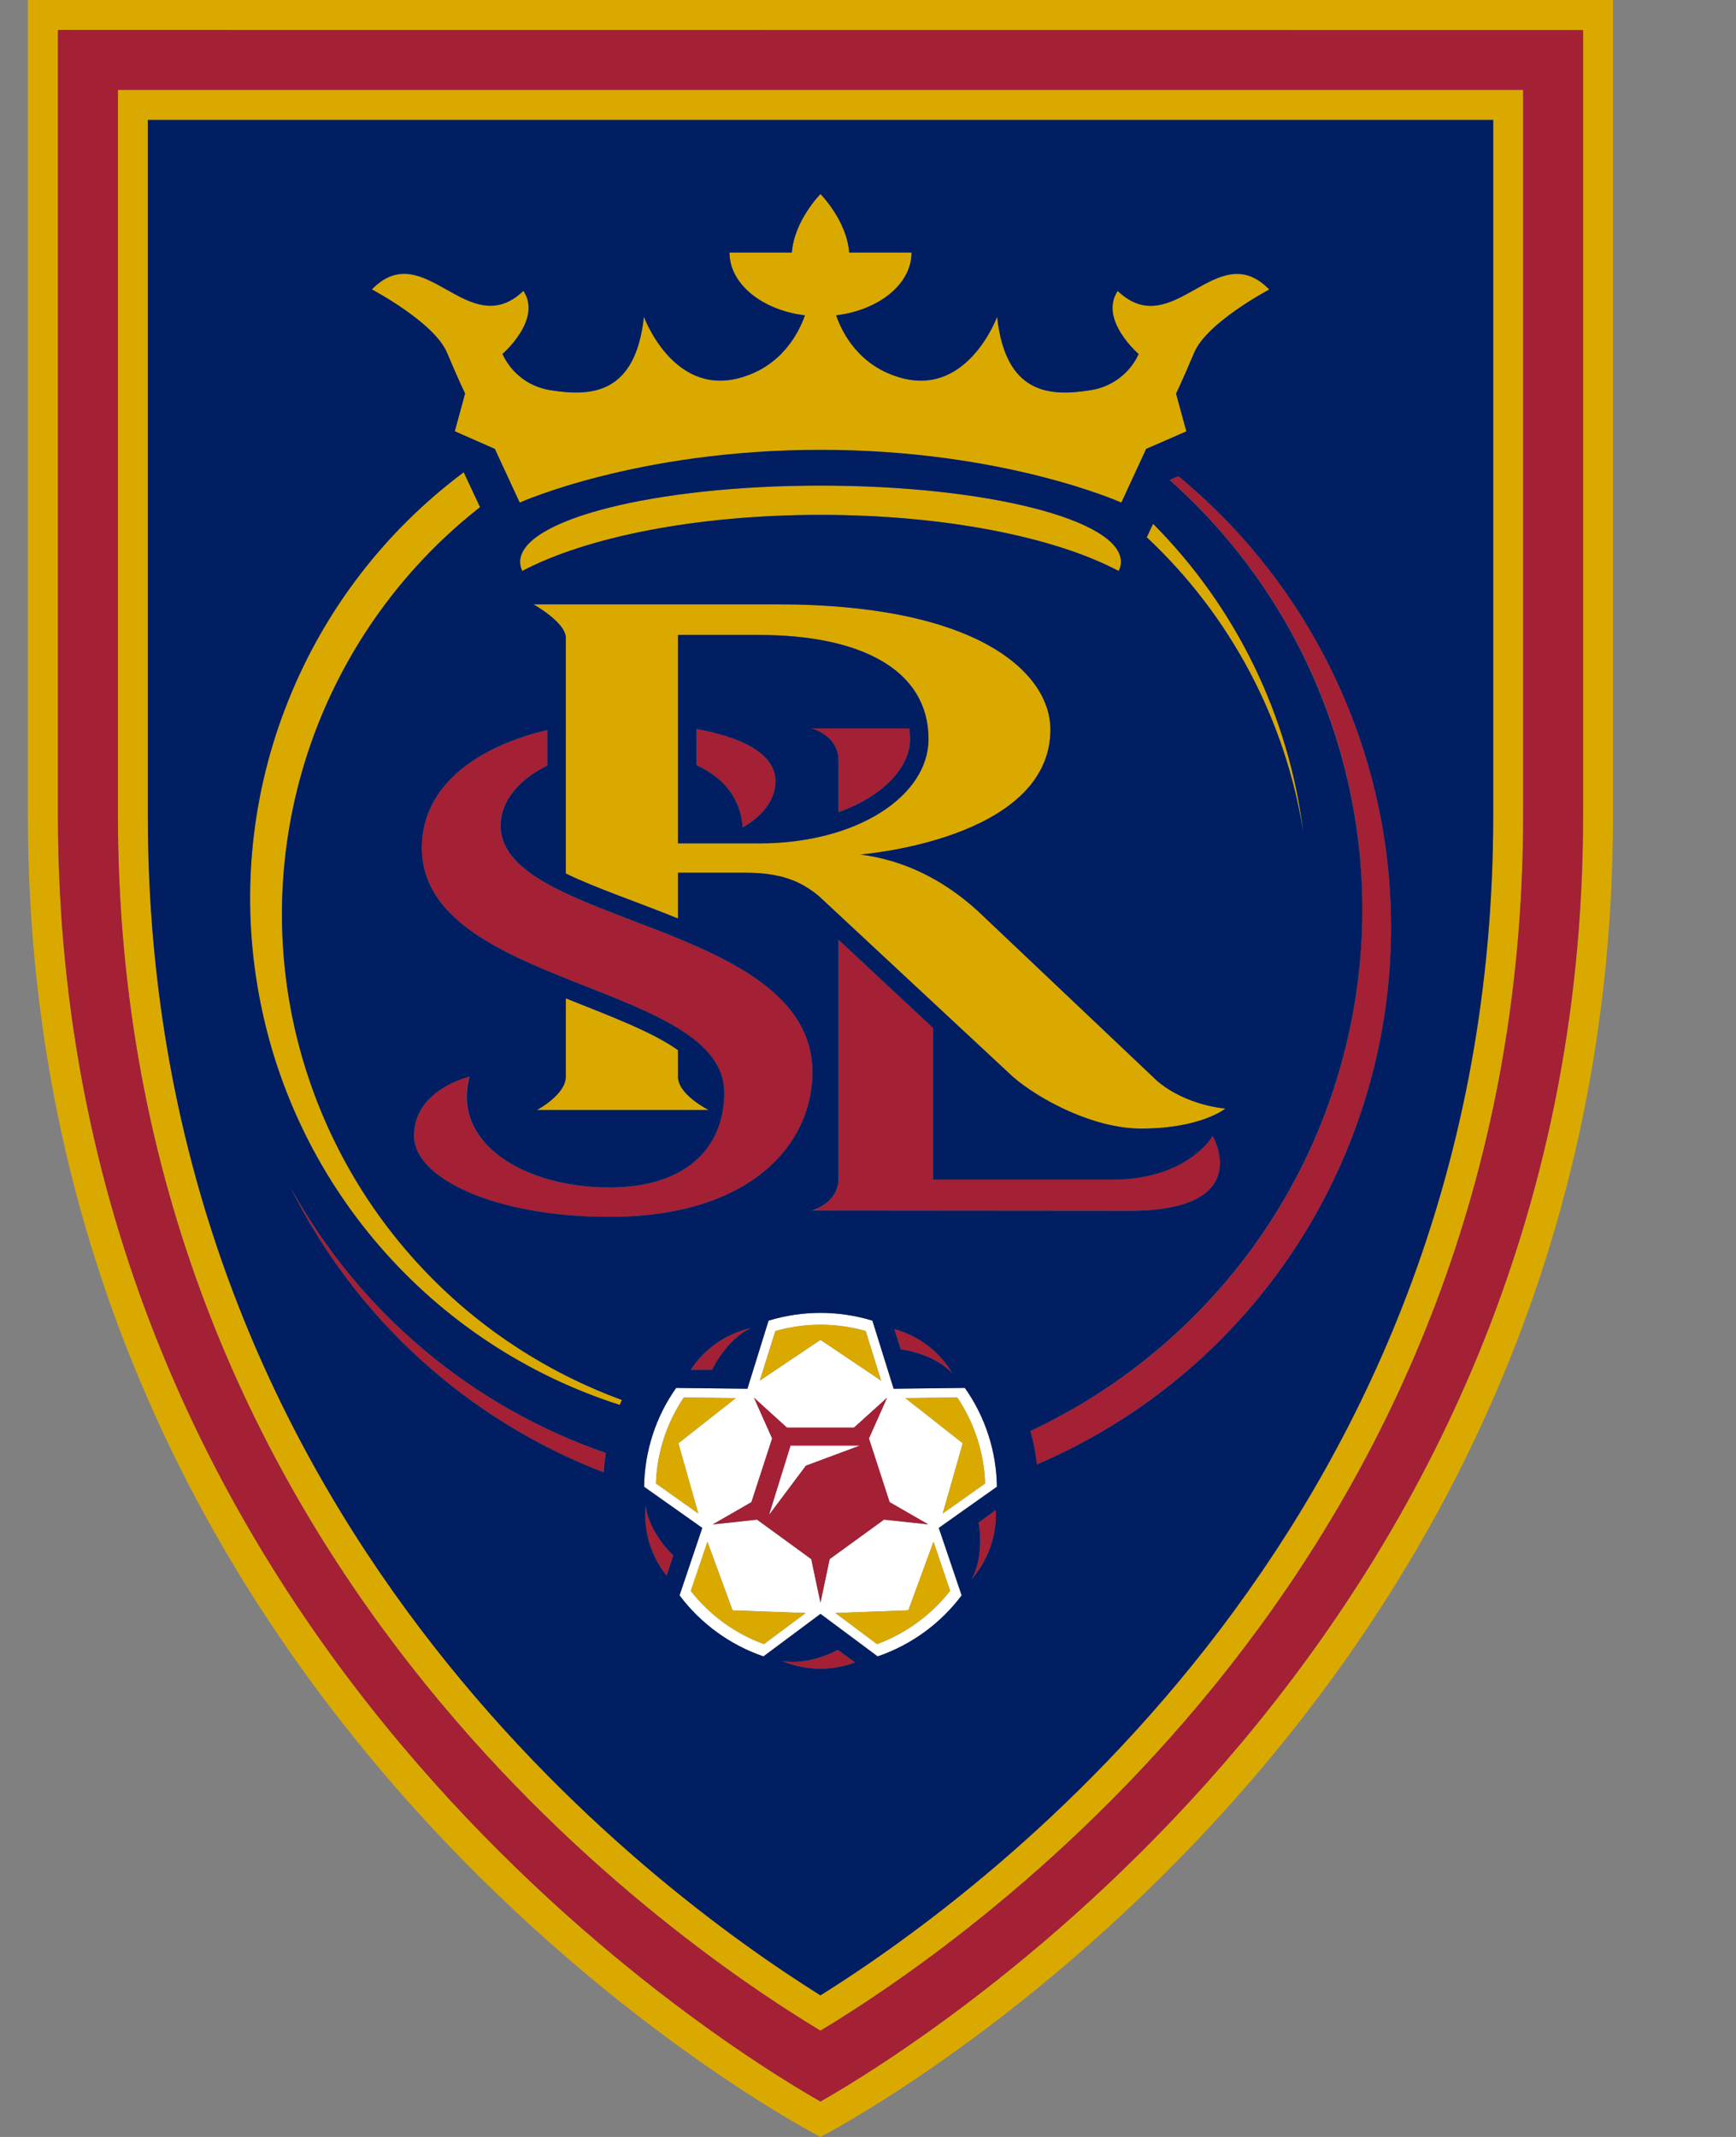 <svg width="13" height="16" viewBox="0 0 13 16" fill="none" xmlns="http://www.w3.org/2000/svg">
<rect x="0" y="0" width="13" height="16" fill="#808080" stroke="none"/>
<g clip-path="url(#clip0_795_1957)">
<path d="M7.466 11.131C7.462 10.866 7.378 10.608 7.226 10.391L6.692 10.398L6.533 9.888C6.28 9.81 6.009 9.81 5.756 9.888L5.597 10.398L5.064 10.392C4.911 10.608 4.827 10.866 4.824 11.132L5.259 11.44L5.088 11.945C5.247 12.157 5.466 12.316 5.717 12.402L6.145 12.083L6.573 12.402C6.824 12.316 7.043 12.157 7.202 11.945L7.03 11.44L7.466 11.131ZM7.168 10.463C7.297 10.654 7.369 10.877 7.377 11.107L7.06 11.332L7.21 10.806L6.78 10.468L7.168 10.463ZM5.806 9.966C6.027 9.903 6.262 9.903 6.483 9.966L6.598 10.337L6.144 10.032L5.69 10.337L5.806 9.966ZM5.229 11.332L4.912 11.107C4.92 10.877 4.992 10.654 5.121 10.463L5.51 10.468L5.08 10.806L5.229 11.332ZM5.721 12.31C5.505 12.231 5.315 12.093 5.174 11.912L5.298 11.544L5.486 12.057L6.033 12.077L5.721 12.31ZM6.144 12L6.075 11.673L5.669 11.378L5.337 11.414L5.627 11.247L5.782 10.77L5.646 10.465L5.893 10.689H6.395L6.643 10.465L6.507 10.77L6.662 11.247L6.951 11.414L6.62 11.378L6.213 11.674L6.144 12ZM7.115 11.911C6.973 12.092 6.784 12.23 6.568 12.31L6.256 12.077L6.802 12.057L6.991 11.544L7.115 11.911Z" fill="white"/>
<path d="M5.758 11.343L6.035 10.974L6.439 10.824H5.92L5.758 11.343Z" fill="white"/>
<path d="M0.209 0V6.105C0.209 12.956 6.144 16 6.144 16C6.144 16 12.079 12.956 12.079 6.105V0H0.209ZM11.855 6.105C11.855 12.242 6.922 15.292 6.144 15.735C5.367 15.292 0.434 12.242 0.434 6.105V0.225H11.855V6.105Z" fill="#DAA900"/>
<path d="M6.144 15.205C7.324 14.493 11.406 11.648 11.406 6.105V0.673H0.883V6.105C0.883 11.648 4.965 14.493 6.144 15.205ZM1.107 0.898H11.182V6.105C11.182 11.362 7.422 14.14 6.144 14.94C4.867 14.14 1.107 11.362 1.107 6.105V0.898Z" fill="#DAA900"/>
<path d="M8.588 4.023C9.214 4.609 9.626 5.387 9.76 6.233C9.652 5.359 9.256 4.546 8.635 3.922L8.588 4.023Z" fill="#DAA900"/>
<path d="M4.657 10.482C4.009 10.245 3.435 9.84 2.996 9.307C2.557 8.775 2.268 8.134 2.16 7.453C2.051 6.771 2.127 6.072 2.38 5.43C2.632 4.787 3.051 4.224 3.594 3.798L3.472 3.536C2.886 3.973 2.431 4.564 2.159 5.243C1.886 5.922 1.805 6.662 1.926 7.384C2.047 8.106 2.364 8.78 2.843 9.333C3.322 9.886 3.943 10.297 4.64 10.52C4.646 10.507 4.651 10.495 4.657 10.482Z" fill="#DAA900"/>
<path d="M7.314 6.814C7.051 6.577 6.76 6.438 6.441 6.398C6.441 6.398 7.866 6.289 7.866 5.461C7.866 5.063 7.368 4.525 5.817 4.525H3.995C3.995 4.525 4.237 4.66 4.237 4.775V6.54C4.463 6.65 4.771 6.752 5.077 6.877V6.535H5.577C5.842 6.535 5.994 6.595 6.133 6.711L7.586 8.064C7.789 8.238 8.193 8.45 8.544 8.45C8.995 8.45 9.176 8.3 9.176 8.3C9.176 8.3 8.885 8.281 8.663 8.092L7.314 6.814ZM5.682 6.314H5.077V4.754H5.683C6.445 4.754 6.954 5.015 6.954 5.534C6.953 5.956 6.425 6.315 5.682 6.315V6.314Z" fill="#DAA900"/>
<path d="M4.237 7.475V8.062C4.237 8.197 4.02 8.311 4.02 8.311H5.306C5.306 8.311 5.077 8.197 5.077 8.062V7.863C4.878 7.722 4.562 7.606 4.237 7.475Z" fill="#DAA900"/>
<path d="M3.345 2.64C3.441 2.867 3.482 2.947 3.482 2.947L3.404 3.23L3.704 3.362L3.891 3.764C3.891 3.764 4.768 3.369 6.143 3.369C7.519 3.369 8.397 3.763 8.397 3.763L8.583 3.361L8.883 3.229L8.806 2.946C8.806 2.946 8.846 2.866 8.942 2.639C9.039 2.412 9.504 2.167 9.504 2.167C9.111 1.762 8.784 2.572 8.369 2.178C8.226 2.392 8.527 2.65 8.527 2.65C8.494 2.72 8.446 2.782 8.384 2.829C8.323 2.876 8.251 2.907 8.175 2.92C7.86 2.973 7.53 2.953 7.466 2.372C7.466 2.372 7.252 2.96 6.757 2.832C6.435 2.748 6.306 2.492 6.261 2.361C6.581 2.322 6.826 2.127 6.826 1.891H6.359C6.341 1.651 6.144 1.453 6.144 1.453C6.144 1.453 5.947 1.651 5.929 1.891H5.462C5.462 2.127 5.707 2.322 6.027 2.361C5.982 2.491 5.853 2.748 5.531 2.832C5.036 2.961 4.822 2.372 4.822 2.372C4.758 2.953 4.428 2.973 4.113 2.92C4.037 2.907 3.965 2.876 3.904 2.829C3.842 2.782 3.794 2.721 3.761 2.651C3.761 2.651 4.061 2.393 3.918 2.179C3.503 2.573 3.177 1.763 2.783 2.168C2.783 2.167 3.249 2.412 3.345 2.64Z" fill="#DAA900"/>
<path d="M8.377 4.275C8.388 4.254 8.394 4.231 8.394 4.207C8.394 3.891 7.386 3.636 6.144 3.636C4.902 3.636 3.895 3.891 3.895 4.207C3.895 4.231 3.901 4.254 3.911 4.275C4.39 4.022 5.211 3.855 6.144 3.855C7.078 3.855 7.899 4.022 8.377 4.275Z" fill="#DAA900"/>
<path d="M5.08 10.806L5.51 10.468L5.121 10.463C4.992 10.654 4.92 10.877 4.912 11.107L5.229 11.332L5.08 10.806Z" fill="#DAA900"/>
<path d="M6.482 9.966C6.261 9.903 6.027 9.903 5.806 9.966L5.69 10.337L6.144 10.032L6.598 10.337L6.482 9.966Z" fill="#DAA900"/>
<path d="M6.779 10.468L7.209 10.806L7.059 11.332L7.377 11.107C7.369 10.877 7.297 10.654 7.168 10.463L6.779 10.468Z" fill="#DAA900"/>
<path d="M5.297 11.544L5.172 11.912C5.314 12.093 5.504 12.231 5.72 12.31L6.032 12.078L5.485 12.058L5.297 11.544Z" fill="#DAA900"/>
<path d="M6.802 12.057L6.256 12.077L6.567 12.31C6.783 12.23 6.973 12.092 7.115 11.911L6.99 11.543L6.802 12.057Z" fill="#DAA900"/>
<path d="M0.434 0.224V6.104C0.434 12.242 5.367 15.291 6.144 15.735C6.922 15.292 11.855 12.242 11.855 6.105V0.225L0.434 0.224ZM11.406 6.104C11.406 11.648 7.324 14.492 6.144 15.204C4.964 14.492 0.883 11.647 0.883 6.104V0.673H11.406V6.104Z" fill="#A32035"/>
<path d="M10.201 6.811C10.202 7.631 9.969 8.434 9.528 9.125C9.088 9.817 8.459 10.368 7.715 10.714C7.738 10.796 7.755 10.88 7.764 10.965C8.454 10.669 9.057 10.201 9.514 9.605C9.97 9.009 10.266 8.306 10.373 7.563C10.479 6.82 10.393 6.061 10.121 5.361C9.85 4.661 9.404 4.043 8.824 3.565L8.759 3.593C9.214 3.997 9.577 4.493 9.826 5.047C10.075 5.602 10.203 6.203 10.201 6.811Z" fill="#A32035"/>
<path d="M4.519 11.024C4.522 10.975 4.528 10.927 4.536 10.879C3.529 10.531 2.687 9.821 2.173 8.888C2.66 9.869 3.497 10.631 4.519 11.024Z" fill="#A32035"/>
<path d="M6.279 5.693V6.081C6.619 5.96 6.815 5.741 6.815 5.534C6.815 5.507 6.813 5.481 6.809 5.454H6.077C6.077 5.454 6.279 5.505 6.279 5.693Z" fill="#A32035"/>
<path d="M6.279 7.036V8.826C6.279 9.013 6.078 9.066 6.078 9.066H8.455C9.408 9.066 9.081 8.506 9.081 8.506C9.081 8.506 8.894 8.831 8.33 8.831H6.987V7.695L6.279 7.036Z" fill="#A32035"/>
<path d="M5.561 6.195C5.561 6.195 5.807 6.073 5.807 5.85C5.807 5.634 5.537 5.517 5.215 5.458V5.729C5.439 5.831 5.547 5.997 5.561 6.195Z" fill="#A32035"/>
<path d="M3.1 8.504C3.1 8.824 3.707 9.111 4.562 9.111C5.637 9.111 6.084 8.555 6.084 8.029C6.084 6.902 3.748 6.925 3.748 6.183C3.748 5.989 3.895 5.831 4.099 5.732V5.466C3.619 5.578 3.159 5.857 3.159 6.348C3.159 7.392 5.422 7.358 5.422 8.18C5.422 8.603 5.126 8.891 4.562 8.891C3.922 8.891 3.38 8.558 3.514 8.061C3.515 8.06 3.1 8.157 3.1 8.504Z" fill="#A32035"/>
<path d="M4.835 11.276C4.817 11.464 4.874 11.651 4.992 11.798L5.042 11.646C5.042 11.646 4.863 11.484 4.835 11.276Z" fill="#A32035"/>
<path d="M5.857 12.436C6.031 12.51 6.226 12.514 6.403 12.447L6.274 12.353C6.274 12.353 6.065 12.473 5.857 12.436Z" fill="#A32035"/>
<path d="M7.328 11.4C7.328 11.4 7.377 11.636 7.277 11.821C7.402 11.679 7.466 11.494 7.457 11.306L7.328 11.4Z" fill="#A32035"/>
<path d="M6.697 9.951L6.747 10.103C6.747 10.103 6.987 10.129 7.132 10.281C7.035 10.119 6.88 10.001 6.697 9.951Z" fill="#A32035"/>
<path d="M5.622 9.944C5.437 9.986 5.277 10.098 5.173 10.256H5.333C5.333 10.256 5.432 10.035 5.622 9.944Z" fill="#A32035"/>
<path d="M6.507 10.77L6.643 10.465L6.395 10.689H5.893L5.646 10.465L5.782 10.77L5.627 11.247L5.337 11.414L5.669 11.378L6.075 11.674L6.144 12L6.213 11.673L6.62 11.378L6.951 11.413L6.662 11.247L6.507 10.77ZM6.035 10.974L5.759 11.343L5.92 10.823H6.44L6.035 10.974Z" fill="#A32035"/>
<path d="M1.107 0.898V6.105C1.107 11.362 4.867 14.14 6.144 14.94C7.422 14.14 11.182 11.362 11.182 6.105V0.898H1.107ZM4.992 11.798C4.874 11.651 4.817 11.463 4.835 11.275C4.863 11.484 5.042 11.646 5.042 11.646L4.992 11.798ZM5.857 12.436C6.064 12.473 6.274 12.353 6.274 12.353L6.403 12.447C6.226 12.514 6.031 12.51 5.857 12.436ZM7.328 11.4L7.457 11.306C7.466 11.495 7.401 11.68 7.277 11.822C7.377 11.636 7.328 11.4 7.328 11.4ZM7.03 11.44L7.201 11.945C7.042 12.157 6.823 12.316 6.572 12.402L6.144 12.084L5.717 12.402C5.467 12.316 5.248 12.157 5.089 11.945L5.259 11.44L4.823 11.132C4.827 10.866 4.91 10.608 5.063 10.392L5.597 10.398L5.755 9.888C6.009 9.811 6.279 9.811 6.533 9.888L6.692 10.398L7.225 10.392C7.378 10.608 7.462 10.866 7.465 11.132L7.03 11.44ZM4.563 8.891C5.127 8.891 5.423 8.603 5.423 8.18C5.423 7.358 3.159 7.392 3.159 6.348C3.159 5.857 3.618 5.578 4.099 5.466V5.732C3.896 5.831 3.749 5.989 3.749 6.183C3.749 6.925 6.084 6.902 6.084 8.029C6.084 8.555 5.637 9.111 4.563 9.111C3.708 9.111 3.1 8.823 3.1 8.504C3.1 8.157 3.516 8.061 3.516 8.061C3.381 8.558 3.923 8.891 4.563 8.891ZM5.307 8.311H4.021C4.021 8.311 4.237 8.197 4.237 8.062V7.475C4.563 7.606 4.879 7.722 5.077 7.863V8.062C5.077 8.197 5.307 8.311 5.307 8.311ZM8.377 4.275C7.899 4.022 7.077 3.855 6.144 3.855C5.211 3.855 4.39 4.022 3.911 4.275C3.901 4.254 3.895 4.231 3.895 4.207C3.895 3.891 4.902 3.636 6.144 3.636C7.386 3.636 8.394 3.891 8.394 4.207C8.394 4.231 8.388 4.254 8.377 4.275ZM7.131 10.281C6.986 10.129 6.746 10.103 6.746 10.103L6.697 9.951C6.879 10.001 7.035 10.119 7.131 10.281ZM5.622 9.944C5.432 10.035 5.333 10.256 5.333 10.256H5.173C5.276 10.098 5.437 9.986 5.622 9.944ZM6.078 9.064C6.078 9.064 6.279 9.013 6.279 8.824V7.036L6.987 7.696V8.832H8.33C8.895 8.832 9.081 8.506 9.081 8.506C9.081 8.506 9.408 9.066 8.455 9.066L6.078 9.064ZM8.544 8.45C8.193 8.45 7.79 8.238 7.586 8.063L6.133 6.71C5.994 6.594 5.843 6.534 5.577 6.534H5.077V6.877C4.772 6.753 4.464 6.651 4.237 6.54V4.775C4.237 4.66 3.995 4.525 3.995 4.525H5.817C7.369 4.525 7.866 5.063 7.866 5.461C7.866 6.289 6.442 6.398 6.442 6.398C6.76 6.439 7.051 6.577 7.315 6.814L8.664 8.092C8.885 8.281 9.176 8.3 9.176 8.3C9.176 8.3 8.996 8.45 8.544 8.45V8.45ZM8.588 4.022L8.635 3.922C9.256 4.546 9.652 5.359 9.76 6.233C9.626 5.386 9.213 4.609 8.588 4.023V4.022ZM8.583 3.361L8.397 3.763C8.397 3.763 7.52 3.368 6.145 3.368C4.769 3.368 3.892 3.763 3.892 3.763L3.706 3.361L3.406 3.229L3.483 2.946C3.483 2.946 3.443 2.866 3.347 2.639C3.25 2.412 2.785 2.167 2.785 2.167C3.178 1.762 3.505 2.572 3.92 2.178C4.063 2.392 3.763 2.65 3.763 2.65C3.795 2.72 3.844 2.782 3.905 2.829C3.966 2.876 4.037 2.907 4.113 2.92C4.429 2.973 4.759 2.953 4.822 2.372C4.822 2.372 5.036 2.96 5.531 2.832C5.853 2.748 5.982 2.492 6.028 2.361C5.708 2.322 5.463 2.127 5.463 1.891H5.93C5.948 1.651 6.144 1.453 6.144 1.453C6.144 1.453 6.341 1.651 6.359 1.891H6.826C6.826 2.127 6.582 2.322 6.261 2.361C6.306 2.491 6.435 2.748 6.758 2.832C7.252 2.961 7.467 2.372 7.467 2.372C7.53 2.953 7.86 2.973 8.176 2.92C8.252 2.907 8.323 2.876 8.385 2.829C8.446 2.782 8.495 2.721 8.527 2.651C8.527 2.651 8.227 2.393 8.37 2.179C8.786 2.573 9.112 1.763 9.505 2.168C9.505 2.168 9.039 2.413 8.943 2.64C8.847 2.867 8.807 2.947 8.807 2.947L8.884 3.23L8.583 3.361ZM3.472 3.535L3.595 3.797C3.051 4.223 2.632 4.787 2.379 5.429C2.127 6.072 2.051 6.77 2.159 7.452C2.268 8.134 2.557 8.775 2.996 9.307C3.435 9.84 4.009 10.245 4.657 10.482C4.652 10.495 4.646 10.507 4.641 10.519C3.944 10.296 3.322 9.885 2.844 9.332C2.365 8.779 2.048 8.105 1.928 7.383C1.807 6.662 1.887 5.921 2.16 5.243C2.432 4.564 2.887 3.973 3.473 3.536L3.472 3.535ZM2.174 8.888C2.688 9.822 3.53 10.531 4.537 10.879C4.529 10.927 4.523 10.975 4.52 11.024C3.498 10.631 2.66 9.869 2.174 8.888ZM7.765 10.965C7.755 10.88 7.739 10.796 7.716 10.714C8.362 10.412 8.924 9.954 9.35 9.382C9.776 8.81 10.053 8.141 10.156 7.435C10.26 6.729 10.186 6.008 9.942 5.338C9.699 4.667 9.292 4.068 8.759 3.594L8.824 3.565C9.404 4.043 9.85 4.662 10.121 5.362C10.393 6.062 10.479 6.82 10.373 7.563C10.266 8.306 9.97 9.01 9.514 9.605C9.057 10.201 8.454 10.67 7.764 10.965L7.765 10.965Z" fill="#001E61"/>
<path d="M6.953 5.534C6.953 5.014 6.445 4.754 5.683 4.754H5.077V6.315H5.683C6.425 6.315 6.953 5.956 6.953 5.534ZM5.561 6.194C5.547 5.997 5.439 5.831 5.215 5.729V5.458C5.537 5.517 5.807 5.634 5.807 5.85C5.807 6.073 5.561 6.195 5.561 6.195V6.194ZM6.279 6.081V5.693C6.279 5.505 6.078 5.454 6.078 5.454H6.809C6.813 5.481 6.815 5.507 6.815 5.534C6.815 5.742 6.619 5.96 6.279 6.081V6.081Z" fill="#001E61"/>
</g>
<defs>
<clipPath id="clip0_795_1957">
<rect width="11.87" height="16" fill="white" transform="translate(0.209)"/>
</clipPath>
</defs>
</svg>
